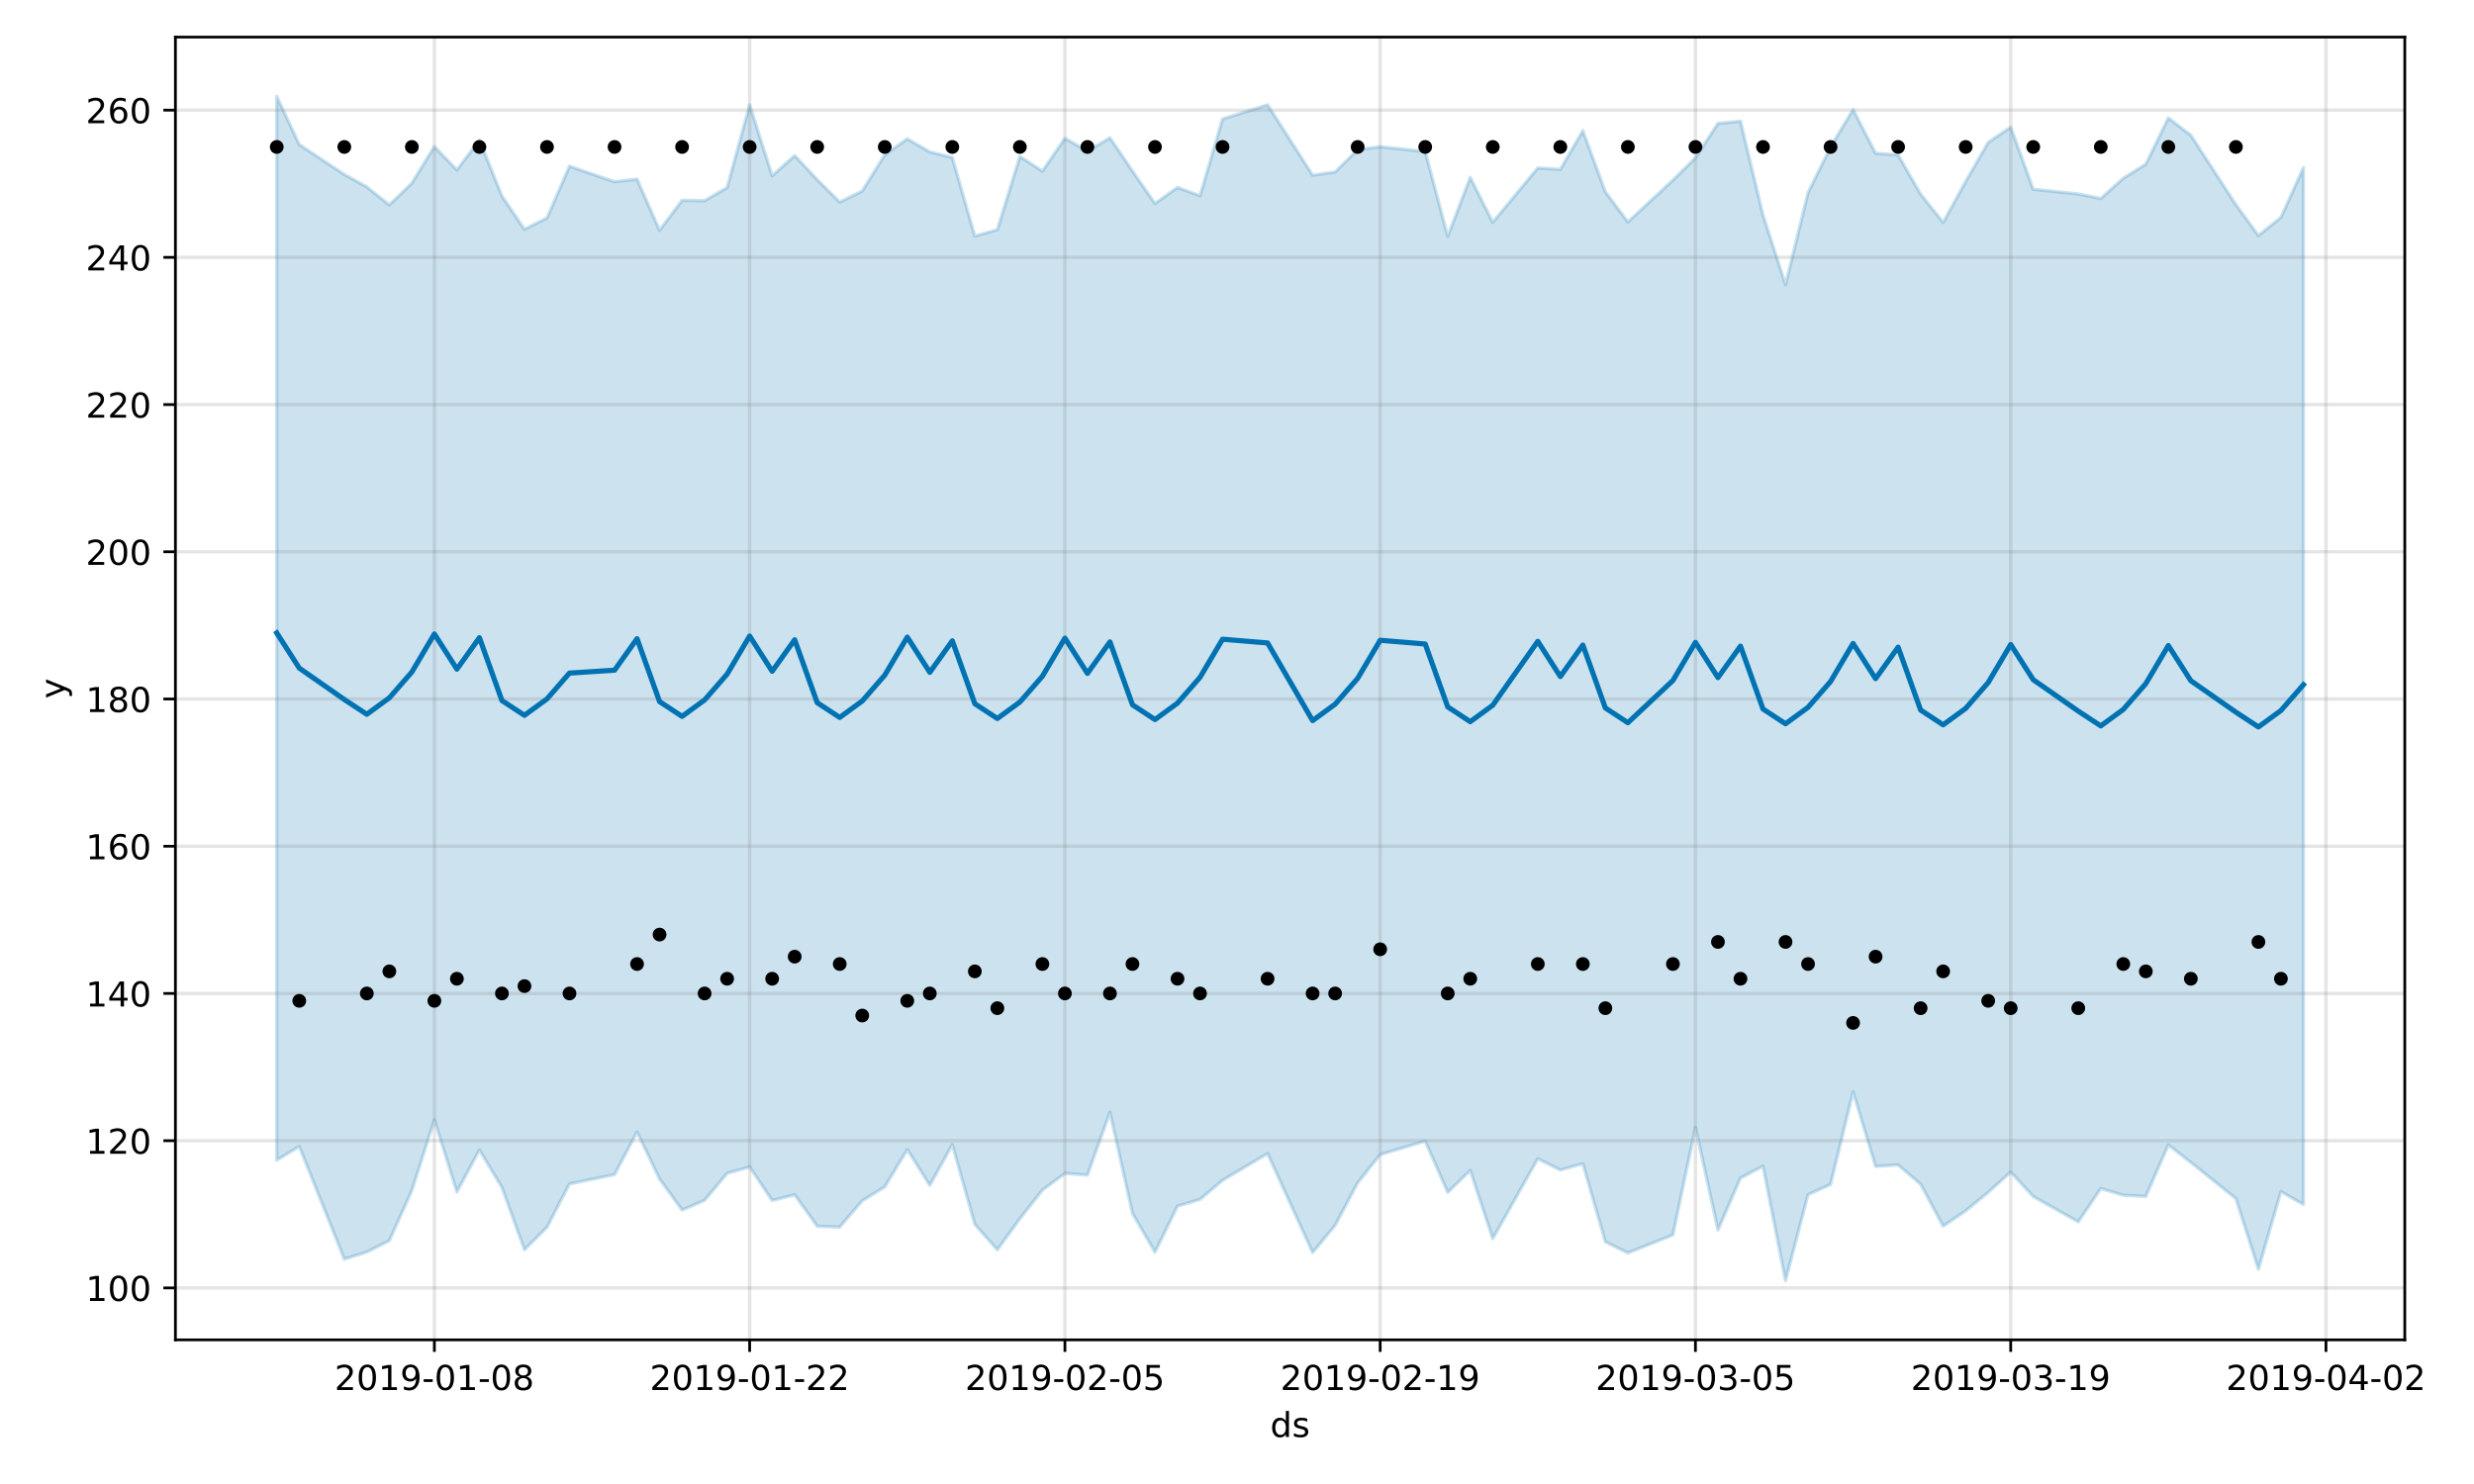 <?xml version="1.0" encoding="utf-8" standalone="no"?>
<!DOCTYPE svg PUBLIC "-//W3C//DTD SVG 1.1//EN"
  "http://www.w3.org/Graphics/SVG/1.1/DTD/svg11.dtd">
<!-- Created with matplotlib (https://matplotlib.org/) -->
<svg height="432pt" version="1.1" viewBox="0 0 720 432" width="720pt" xmlns="http://www.w3.org/2000/svg" xmlns:xlink="http://www.w3.org/1999/xlink">
 <defs>
  <style type="text/css">
*{stroke-linecap:butt;stroke-linejoin:round;}
  </style>
 </defs>
 <g id="figure_1">
  <g id="patch_1">
   <path d="M 0 432 
L 720 432 
L 720 0 
L 0 0 
z
" style="fill:#ffffff;"/>
  </g>
  <g id="axes_1">
   <g id="patch_2">
    <path d="M 51.05 390.04 
L 699.857 390.04 
L 699.857 10.8 
L 51.05 10.8 
z
" style="fill:#ffffff;"/>
   </g>
   <g id="PolyCollection_1">
    <defs>
     <path d="M 80.541 -403.962 
L 80.541 -94.272 
L 87.095 -98.27 
L 100.202 -65.472 
L 106.756 -67.521 
L 113.309 -70.835 
L 119.863 -85.418 
L 126.417 -106.031 
L 132.97 -85.015 
L 139.524 -97.216 
L 146.077 -86.326 
L 152.631 -68.203 
L 159.185 -74.739 
L 165.738 -87.352 
L 178.845 -90.065 
L 185.399 -102.468 
L 191.953 -88.778 
L 198.506 -79.749 
L 205.06 -82.583 
L 211.613 -90.451 
L 218.167 -92.302 
L 224.721 -82.526 
L 231.274 -84.193 
L 237.828 -75.04 
L 244.381 -74.79 
L 250.935 -82.463 
L 257.489 -86.485 
L 264.042 -97.343 
L 270.596 -86.94 
L 277.15 -98.778 
L 283.703 -75.576 
L 290.257 -68.179 
L 296.81 -77.218 
L 303.364 -85.537 
L 309.918 -90.418 
L 316.471 -89.937 
L 323.025 -108.172 
L 329.578 -78.782 
L 336.132 -67.496 
L 342.686 -80.891 
L 349.239 -82.842 
L 355.793 -88.393 
L 368.9 -96.193 
L 382.007 -67.374 
L 388.561 -75.28 
L 395.114 -87.658 
L 401.668 -95.891 
L 414.775 -99.821 
L 421.329 -84.891 
L 427.883 -91.27 
L 434.436 -71.417 
L 447.543 -94.681 
L 454.097 -91.42 
L 460.651 -93.233 
L 467.204 -70.497 
L 473.758 -67.271 
L 486.865 -72.518 
L 493.419 -103.811 
L 499.972 -73.959 
L 506.526 -89.057 
L 513.079 -92.528 
L 519.633 -59.198 
L 526.187 -84.239 
L 532.74 -87.186 
L 539.294 -114.151 
L 545.847 -92.449 
L 552.401 -92.874 
L 558.955 -87.267 
L 565.508 -75.056 
L 572.062 -79.518 
L 578.616 -84.898 
L 585.169 -90.804 
L 591.723 -83.683 
L 604.83 -76.318 
L 611.384 -86.008 
L 617.937 -84.058 
L 624.491 -83.727 
L 631.044 -98.687 
L 637.598 -93.622 
L 650.705 -83.088 
L 657.259 -62.511 
L 663.812 -85.121 
L 670.366 -81.349 
L 670.366 -383.195 
L 670.366 -383.195 
L 663.812 -368.709 
L 657.259 -363.442 
L 650.705 -372.438 
L 637.598 -392.617 
L 631.044 -397.664 
L 624.491 -384.208 
L 617.937 -380.103 
L 611.384 -374.215 
L 604.83 -375.548 
L 591.723 -376.913 
L 585.169 -394.994 
L 578.616 -390.537 
L 572.062 -379.154 
L 565.508 -367.245 
L 558.955 -375.49 
L 552.401 -386.893 
L 545.847 -387.37 
L 539.294 -400.128 
L 532.74 -389.179 
L 526.187 -375.892 
L 519.633 -349.14 
L 513.079 -369.408 
L 506.526 -396.715 
L 499.972 -396.088 
L 493.419 -386.048 
L 486.865 -379.558 
L 473.758 -367.381 
L 467.204 -376.147 
L 460.651 -393.959 
L 454.097 -382.693 
L 447.543 -383.106 
L 434.436 -367.284 
L 427.883 -380.352 
L 421.329 -363.22 
L 414.775 -387.899 
L 401.668 -389.267 
L 395.114 -388.421 
L 388.561 -381.919 
L 382.007 -381.008 
L 368.9 -401.488 
L 355.793 -397.36 
L 349.239 -375.011 
L 342.686 -377.45 
L 336.132 -372.753 
L 329.578 -382.208 
L 323.025 -391.874 
L 316.471 -387.995 
L 309.918 -391.736 
L 303.364 -382.17 
L 296.81 -386.445 
L 290.257 -365.14 
L 283.703 -363.264 
L 277.15 -386.144 
L 270.596 -387.778 
L 264.042 -391.579 
L 257.489 -386.927 
L 250.935 -376.387 
L 244.381 -373.182 
L 237.828 -379.716 
L 231.274 -386.7 
L 224.721 -380.821 
L 218.167 -401.467 
L 211.613 -377.397 
L 205.06 -373.589 
L 198.506 -373.685 
L 191.953 -364.947 
L 185.399 -379.853 
L 178.845 -379.095 
L 165.738 -383.62 
L 159.185 -368.54 
L 152.631 -365.259 
L 146.077 -374.939 
L 139.524 -391.245 
L 132.97 -382.52 
L 126.417 -389.32 
L 119.863 -378.699 
L 113.309 -372.342 
L 106.756 -377.604 
L 100.202 -381.22 
L 87.095 -389.923 
L 80.541 -403.962 
z
" id="m5d71026f55" style="stroke:#0072b2;stroke-opacity:0.2;"/>
    </defs>
    <g clip-path="url(#pc2fca4fcc0)">
     <use style="fill:#0072b2;fill-opacity:0.2;stroke:#0072b2;stroke-opacity:0.2;" x="0" xlink:href="#m5d71026f55" y="432"/>
    </g>
   </g>
   <g id="matplotlib.axis_1">
    <g id="xtick_1">
     <g id="line2d_1">
      <path clip-path="url(#pc2fca4fcc0)" d="M 126.417 390.04 
L 126.417 10.8 
" style="fill:none;stroke:#808080;stroke-linecap:square;stroke-opacity:0.2;"/>
     </g>
     <g id="line2d_2">
      <defs>
       <path d="M 0 0 
L 0 3.5 
" id="ma473e905bd" style="stroke:#000000;stroke-width:0.8;"/>
      </defs>
      <g>
       <use style="stroke:#000000;stroke-width:0.8;" x="126.417" xlink:href="#ma473e905bd" y="390.04"/>
      </g>
     </g>
     <g id="text_1">
      <!-- 2019-01-08 -->
      <defs>
       <path d="M 19.188 8.297 
L 53.609 8.297 
L 53.609 0 
L 7.328 0 
L 7.328 8.297 
Q 12.938 14.109 22.625 23.891 
Q 32.328 33.688 34.812 36.531 
Q 39.547 41.844 41.422 45.531 
Q 43.312 49.219 43.312 52.781 
Q 43.312 58.594 39.234 62.25 
Q 35.156 65.922 28.609 65.922 
Q 23.969 65.922 18.812 64.312 
Q 13.672 62.703 7.812 59.422 
L 7.812 69.391 
Q 13.766 71.781 18.938 73 
Q 24.125 74.219 28.422 74.219 
Q 39.75 74.219 46.484 68.547 
Q 53.219 62.891 53.219 53.422 
Q 53.219 48.922 51.531 44.891 
Q 49.859 40.875 45.406 35.406 
Q 44.188 33.984 37.641 27.219 
Q 31.109 20.453 19.188 8.297 
z
" id="DejaVuSans-50"/>
       <path d="M 31.781 66.406 
Q 24.172 66.406 20.328 58.906 
Q 16.5 51.422 16.5 36.375 
Q 16.5 21.391 20.328 13.891 
Q 24.172 6.391 31.781 6.391 
Q 39.453 6.391 43.281 13.891 
Q 47.125 21.391 47.125 36.375 
Q 47.125 51.422 43.281 58.906 
Q 39.453 66.406 31.781 66.406 
z
M 31.781 74.219 
Q 44.047 74.219 50.516 64.516 
Q 56.984 54.828 56.984 36.375 
Q 56.984 17.969 50.516 8.266 
Q 44.047 -1.422 31.781 -1.422 
Q 19.531 -1.422 13.062 8.266 
Q 6.594 17.969 6.594 36.375 
Q 6.594 54.828 13.062 64.516 
Q 19.531 74.219 31.781 74.219 
z
" id="DejaVuSans-48"/>
       <path d="M 12.406 8.297 
L 28.516 8.297 
L 28.516 63.922 
L 10.984 60.406 
L 10.984 69.391 
L 28.422 72.906 
L 38.281 72.906 
L 38.281 8.297 
L 54.391 8.297 
L 54.391 0 
L 12.406 0 
z
" id="DejaVuSans-49"/>
       <path d="M 10.984 1.516 
L 10.984 10.5 
Q 14.703 8.734 18.5 7.812 
Q 22.312 6.891 25.984 6.891 
Q 35.75 6.891 40.891 13.453 
Q 46.047 20.016 46.781 33.406 
Q 43.953 29.203 39.594 26.953 
Q 35.25 24.703 29.984 24.703 
Q 19.047 24.703 12.672 31.312 
Q 6.297 37.938 6.297 49.422 
Q 6.297 60.641 12.938 67.422 
Q 19.578 74.219 30.609 74.219 
Q 43.266 74.219 49.922 64.516 
Q 56.594 54.828 56.594 36.375 
Q 56.594 19.141 48.406 8.859 
Q 40.234 -1.422 26.422 -1.422 
Q 22.703 -1.422 18.891 -0.688 
Q 15.094 0.047 10.984 1.516 
z
M 30.609 32.422 
Q 37.25 32.422 41.125 36.953 
Q 45.016 41.5 45.016 49.422 
Q 45.016 57.281 41.125 61.844 
Q 37.25 66.406 30.609 66.406 
Q 23.969 66.406 20.094 61.844 
Q 16.219 57.281 16.219 49.422 
Q 16.219 41.5 20.094 36.953 
Q 23.969 32.422 30.609 32.422 
z
" id="DejaVuSans-57"/>
       <path d="M 4.891 31.391 
L 31.203 31.391 
L 31.203 23.391 
L 4.891 23.391 
z
" id="DejaVuSans-45"/>
       <path d="M 31.781 34.625 
Q 24.75 34.625 20.719 30.859 
Q 16.703 27.094 16.703 20.516 
Q 16.703 13.922 20.719 10.156 
Q 24.75 6.391 31.781 6.391 
Q 38.812 6.391 42.859 10.172 
Q 46.922 13.969 46.922 20.516 
Q 46.922 27.094 42.891 30.859 
Q 38.875 34.625 31.781 34.625 
z
M 21.922 38.812 
Q 15.578 40.375 12.031 44.719 
Q 8.5 49.078 8.5 55.328 
Q 8.5 64.062 14.719 69.141 
Q 20.953 74.219 31.781 74.219 
Q 42.672 74.219 48.875 69.141 
Q 55.078 64.062 55.078 55.328 
Q 55.078 49.078 51.531 44.719 
Q 48 40.375 41.703 38.812 
Q 48.828 37.156 52.797 32.312 
Q 56.781 27.484 56.781 20.516 
Q 56.781 9.906 50.312 4.234 
Q 43.844 -1.422 31.781 -1.422 
Q 19.734 -1.422 13.25 4.234 
Q 6.781 9.906 6.781 20.516 
Q 6.781 27.484 10.781 32.312 
Q 14.797 37.156 21.922 38.812 
z
M 18.312 54.391 
Q 18.312 48.734 21.844 45.562 
Q 25.391 42.391 31.781 42.391 
Q 38.141 42.391 41.719 45.562 
Q 45.312 48.734 45.312 54.391 
Q 45.312 60.062 41.719 63.234 
Q 38.141 66.406 31.781 66.406 
Q 25.391 66.406 21.844 63.234 
Q 18.312 60.062 18.312 54.391 
z
" id="DejaVuSans-56"/>
      </defs>
      <g transform="translate(97.359 404.638)scale(0.1 -0.1)">
       <use xlink:href="#DejaVuSans-50"/>
       <use x="63.623" xlink:href="#DejaVuSans-48"/>
       <use x="127.246" xlink:href="#DejaVuSans-49"/>
       <use x="190.869" xlink:href="#DejaVuSans-57"/>
       <use x="254.492" xlink:href="#DejaVuSans-45"/>
       <use x="290.576" xlink:href="#DejaVuSans-48"/>
       <use x="354.199" xlink:href="#DejaVuSans-49"/>
       <use x="417.822" xlink:href="#DejaVuSans-45"/>
       <use x="453.906" xlink:href="#DejaVuSans-48"/>
       <use x="517.529" xlink:href="#DejaVuSans-56"/>
      </g>
     </g>
    </g>
    <g id="xtick_2">
     <g id="line2d_3">
      <path clip-path="url(#pc2fca4fcc0)" d="M 218.167 390.04 
L 218.167 10.8 
" style="fill:none;stroke:#808080;stroke-linecap:square;stroke-opacity:0.2;"/>
     </g>
     <g id="line2d_4">
      <g>
       <use style="stroke:#000000;stroke-width:0.8;" x="218.167" xlink:href="#ma473e905bd" y="390.04"/>
      </g>
     </g>
     <g id="text_2">
      <!-- 2019-01-22 -->
      <g transform="translate(189.109 404.638)scale(0.1 -0.1)">
       <use xlink:href="#DejaVuSans-50"/>
       <use x="63.623" xlink:href="#DejaVuSans-48"/>
       <use x="127.246" xlink:href="#DejaVuSans-49"/>
       <use x="190.869" xlink:href="#DejaVuSans-57"/>
       <use x="254.492" xlink:href="#DejaVuSans-45"/>
       <use x="290.576" xlink:href="#DejaVuSans-48"/>
       <use x="354.199" xlink:href="#DejaVuSans-49"/>
       <use x="417.822" xlink:href="#DejaVuSans-45"/>
       <use x="453.906" xlink:href="#DejaVuSans-50"/>
       <use x="517.529" xlink:href="#DejaVuSans-50"/>
      </g>
     </g>
    </g>
    <g id="xtick_3">
     <g id="line2d_5">
      <path clip-path="url(#pc2fca4fcc0)" d="M 309.918 390.04 
L 309.918 10.8 
" style="fill:none;stroke:#808080;stroke-linecap:square;stroke-opacity:0.2;"/>
     </g>
     <g id="line2d_6">
      <g>
       <use style="stroke:#000000;stroke-width:0.8;" x="309.918" xlink:href="#ma473e905bd" y="390.04"/>
      </g>
     </g>
     <g id="text_3">
      <!-- 2019-02-05 -->
      <defs>
       <path d="M 10.797 72.906 
L 49.516 72.906 
L 49.516 64.594 
L 19.828 64.594 
L 19.828 46.734 
Q 21.969 47.469 24.109 47.828 
Q 26.266 48.188 28.422 48.188 
Q 40.625 48.188 47.75 41.5 
Q 54.891 34.812 54.891 23.391 
Q 54.891 11.625 47.562 5.094 
Q 40.234 -1.422 26.906 -1.422 
Q 22.312 -1.422 17.547 -0.641 
Q 12.797 0.141 7.719 1.703 
L 7.719 11.625 
Q 12.109 9.234 16.797 8.062 
Q 21.484 6.891 26.703 6.891 
Q 35.156 6.891 40.078 11.328 
Q 45.016 15.766 45.016 23.391 
Q 45.016 31 40.078 35.438 
Q 35.156 39.891 26.703 39.891 
Q 22.75 39.891 18.812 39.016 
Q 14.891 38.141 10.797 36.281 
z
" id="DejaVuSans-53"/>
      </defs>
      <g transform="translate(280.86 404.638)scale(0.1 -0.1)">
       <use xlink:href="#DejaVuSans-50"/>
       <use x="63.623" xlink:href="#DejaVuSans-48"/>
       <use x="127.246" xlink:href="#DejaVuSans-49"/>
       <use x="190.869" xlink:href="#DejaVuSans-57"/>
       <use x="254.492" xlink:href="#DejaVuSans-45"/>
       <use x="290.576" xlink:href="#DejaVuSans-48"/>
       <use x="354.199" xlink:href="#DejaVuSans-50"/>
       <use x="417.822" xlink:href="#DejaVuSans-45"/>
       <use x="453.906" xlink:href="#DejaVuSans-48"/>
       <use x="517.529" xlink:href="#DejaVuSans-53"/>
      </g>
     </g>
    </g>
    <g id="xtick_4">
     <g id="line2d_7">
      <path clip-path="url(#pc2fca4fcc0)" d="M 401.668 390.04 
L 401.668 10.8 
" style="fill:none;stroke:#808080;stroke-linecap:square;stroke-opacity:0.2;"/>
     </g>
     <g id="line2d_8">
      <g>
       <use style="stroke:#000000;stroke-width:0.8;" x="401.668" xlink:href="#ma473e905bd" y="390.04"/>
      </g>
     </g>
     <g id="text_4">
      <!-- 2019-02-19 -->
      <g transform="translate(372.61 404.638)scale(0.1 -0.1)">
       <use xlink:href="#DejaVuSans-50"/>
       <use x="63.623" xlink:href="#DejaVuSans-48"/>
       <use x="127.246" xlink:href="#DejaVuSans-49"/>
       <use x="190.869" xlink:href="#DejaVuSans-57"/>
       <use x="254.492" xlink:href="#DejaVuSans-45"/>
       <use x="290.576" xlink:href="#DejaVuSans-48"/>
       <use x="354.199" xlink:href="#DejaVuSans-50"/>
       <use x="417.822" xlink:href="#DejaVuSans-45"/>
       <use x="453.906" xlink:href="#DejaVuSans-49"/>
       <use x="517.529" xlink:href="#DejaVuSans-57"/>
      </g>
     </g>
    </g>
    <g id="xtick_5">
     <g id="line2d_9">
      <path clip-path="url(#pc2fca4fcc0)" d="M 493.419 390.04 
L 493.419 10.8 
" style="fill:none;stroke:#808080;stroke-linecap:square;stroke-opacity:0.2;"/>
     </g>
     <g id="line2d_10">
      <g>
       <use style="stroke:#000000;stroke-width:0.8;" x="493.419" xlink:href="#ma473e905bd" y="390.04"/>
      </g>
     </g>
     <g id="text_5">
      <!-- 2019-03-05 -->
      <defs>
       <path d="M 40.578 39.312 
Q 47.656 37.797 51.625 33 
Q 55.609 28.219 55.609 21.188 
Q 55.609 10.406 48.188 4.484 
Q 40.766 -1.422 27.094 -1.422 
Q 22.516 -1.422 17.656 -0.516 
Q 12.797 0.391 7.625 2.203 
L 7.625 11.719 
Q 11.719 9.328 16.594 8.109 
Q 21.484 6.891 26.812 6.891 
Q 36.078 6.891 40.938 10.547 
Q 45.797 14.203 45.797 21.188 
Q 45.797 27.641 41.281 31.266 
Q 36.766 34.906 28.719 34.906 
L 20.219 34.906 
L 20.219 43.016 
L 29.109 43.016 
Q 36.375 43.016 40.234 45.922 
Q 44.094 48.828 44.094 54.297 
Q 44.094 59.906 40.109 62.906 
Q 36.141 65.922 28.719 65.922 
Q 24.656 65.922 20.016 65.031 
Q 15.375 64.156 9.812 62.312 
L 9.812 71.094 
Q 15.438 72.656 20.344 73.438 
Q 25.25 74.219 29.594 74.219 
Q 40.828 74.219 47.359 69.109 
Q 53.906 64.016 53.906 55.328 
Q 53.906 49.266 50.438 45.094 
Q 46.969 40.922 40.578 39.312 
z
" id="DejaVuSans-51"/>
      </defs>
      <g transform="translate(464.361 404.638)scale(0.1 -0.1)">
       <use xlink:href="#DejaVuSans-50"/>
       <use x="63.623" xlink:href="#DejaVuSans-48"/>
       <use x="127.246" xlink:href="#DejaVuSans-49"/>
       <use x="190.869" xlink:href="#DejaVuSans-57"/>
       <use x="254.492" xlink:href="#DejaVuSans-45"/>
       <use x="290.576" xlink:href="#DejaVuSans-48"/>
       <use x="354.199" xlink:href="#DejaVuSans-51"/>
       <use x="417.822" xlink:href="#DejaVuSans-45"/>
       <use x="453.906" xlink:href="#DejaVuSans-48"/>
       <use x="517.529" xlink:href="#DejaVuSans-53"/>
      </g>
     </g>
    </g>
    <g id="xtick_6">
     <g id="line2d_11">
      <path clip-path="url(#pc2fca4fcc0)" d="M 585.169 390.04 
L 585.169 10.8 
" style="fill:none;stroke:#808080;stroke-linecap:square;stroke-opacity:0.2;"/>
     </g>
     <g id="line2d_12">
      <g>
       <use style="stroke:#000000;stroke-width:0.8;" x="585.169" xlink:href="#ma473e905bd" y="390.04"/>
      </g>
     </g>
     <g id="text_6">
      <!-- 2019-03-19 -->
      <g transform="translate(556.111 404.638)scale(0.1 -0.1)">
       <use xlink:href="#DejaVuSans-50"/>
       <use x="63.623" xlink:href="#DejaVuSans-48"/>
       <use x="127.246" xlink:href="#DejaVuSans-49"/>
       <use x="190.869" xlink:href="#DejaVuSans-57"/>
       <use x="254.492" xlink:href="#DejaVuSans-45"/>
       <use x="290.576" xlink:href="#DejaVuSans-48"/>
       <use x="354.199" xlink:href="#DejaVuSans-51"/>
       <use x="417.822" xlink:href="#DejaVuSans-45"/>
       <use x="453.906" xlink:href="#DejaVuSans-49"/>
       <use x="517.529" xlink:href="#DejaVuSans-57"/>
      </g>
     </g>
    </g>
    <g id="xtick_7">
     <g id="line2d_13">
      <path clip-path="url(#pc2fca4fcc0)" d="M 676.92 390.04 
L 676.92 10.8 
" style="fill:none;stroke:#808080;stroke-linecap:square;stroke-opacity:0.2;"/>
     </g>
     <g id="line2d_14">
      <g>
       <use style="stroke:#000000;stroke-width:0.8;" x="676.92" xlink:href="#ma473e905bd" y="390.04"/>
      </g>
     </g>
     <g id="text_7">
      <!-- 2019-04-02 -->
      <defs>
       <path d="M 37.797 64.312 
L 12.891 25.391 
L 37.797 25.391 
z
M 35.203 72.906 
L 47.609 72.906 
L 47.609 25.391 
L 58.016 25.391 
L 58.016 17.188 
L 47.609 17.188 
L 47.609 0 
L 37.797 0 
L 37.797 17.188 
L 4.891 17.188 
L 4.891 26.703 
z
" id="DejaVuSans-52"/>
      </defs>
      <g transform="translate(647.862 404.638)scale(0.1 -0.1)">
       <use xlink:href="#DejaVuSans-50"/>
       <use x="63.623" xlink:href="#DejaVuSans-48"/>
       <use x="127.246" xlink:href="#DejaVuSans-49"/>
       <use x="190.869" xlink:href="#DejaVuSans-57"/>
       <use x="254.492" xlink:href="#DejaVuSans-45"/>
       <use x="290.576" xlink:href="#DejaVuSans-48"/>
       <use x="354.199" xlink:href="#DejaVuSans-52"/>
       <use x="417.822" xlink:href="#DejaVuSans-45"/>
       <use x="453.906" xlink:href="#DejaVuSans-48"/>
       <use x="517.529" xlink:href="#DejaVuSans-50"/>
      </g>
     </g>
    </g>
    <g id="text_8">
     <!-- ds -->
     <defs>
      <path d="M 45.406 46.391 
L 45.406 75.984 
L 54.391 75.984 
L 54.391 0 
L 45.406 0 
L 45.406 8.203 
Q 42.578 3.328 38.25 0.953 
Q 33.938 -1.422 27.875 -1.422 
Q 17.969 -1.422 11.734 6.484 
Q 5.516 14.406 5.516 27.297 
Q 5.516 40.188 11.734 48.094 
Q 17.969 56 27.875 56 
Q 33.938 56 38.25 53.625 
Q 42.578 51.266 45.406 46.391 
z
M 14.797 27.297 
Q 14.797 17.391 18.875 11.75 
Q 22.953 6.109 30.078 6.109 
Q 37.203 6.109 41.297 11.75 
Q 45.406 17.391 45.406 27.297 
Q 45.406 37.203 41.297 42.844 
Q 37.203 48.484 30.078 48.484 
Q 22.953 48.484 18.875 42.844 
Q 14.797 37.203 14.797 27.297 
z
" id="DejaVuSans-100"/>
      <path d="M 44.281 53.078 
L 44.281 44.578 
Q 40.484 46.531 36.375 47.5 
Q 32.281 48.484 27.875 48.484 
Q 21.188 48.484 17.844 46.438 
Q 14.5 44.391 14.5 40.281 
Q 14.5 37.156 16.891 35.375 
Q 19.281 33.594 26.516 31.984 
L 29.594 31.297 
Q 39.156 29.25 43.188 25.516 
Q 47.219 21.781 47.219 15.094 
Q 47.219 7.469 41.188 3.016 
Q 35.156 -1.422 24.609 -1.422 
Q 20.219 -1.422 15.453 -0.562 
Q 10.688 0.297 5.422 2 
L 5.422 11.281 
Q 10.406 8.688 15.234 7.391 
Q 20.062 6.109 24.812 6.109 
Q 31.156 6.109 34.562 8.281 
Q 37.984 10.453 37.984 14.406 
Q 37.984 18.062 35.516 20.016 
Q 33.062 21.969 24.703 23.781 
L 21.578 24.516 
Q 13.234 26.266 9.516 29.906 
Q 5.812 33.547 5.812 39.891 
Q 5.812 47.609 11.281 51.797 
Q 16.75 56 26.812 56 
Q 31.781 56 36.172 55.266 
Q 40.578 54.547 44.281 53.078 
z
" id="DejaVuSans-115"/>
     </defs>
     <g transform="translate(369.675 418.317)scale(0.1 -0.1)">
      <use xlink:href="#DejaVuSans-100"/>
      <use x="63.477" xlink:href="#DejaVuSans-115"/>
     </g>
    </g>
   </g>
   <g id="matplotlib.axis_2">
    <g id="ytick_1">
     <g id="line2d_15">
      <path clip-path="url(#pc2fca4fcc0)" d="M 51.05 374.915 
L 699.857 374.915 
" style="fill:none;stroke:#808080;stroke-linecap:square;stroke-opacity:0.2;"/>
     </g>
     <g id="line2d_16">
      <defs>
       <path d="M 0 0 
L -3.5 0 
" id="m8db1e1e6ba" style="stroke:#000000;stroke-width:0.8;"/>
      </defs>
      <g>
       <use style="stroke:#000000;stroke-width:0.8;" x="51.05" xlink:href="#m8db1e1e6ba" y="374.915"/>
      </g>
     </g>
     <g id="text_9">
      <!-- 100 -->
      <g transform="translate(24.962 378.714)scale(0.1 -0.1)">
       <use xlink:href="#DejaVuSans-49"/>
       <use x="63.623" xlink:href="#DejaVuSans-48"/>
       <use x="127.246" xlink:href="#DejaVuSans-48"/>
      </g>
     </g>
    </g>
    <g id="ytick_2">
     <g id="line2d_17">
      <path clip-path="url(#pc2fca4fcc0)" d="M 51.05 332.058 
L 699.857 332.058 
" style="fill:none;stroke:#808080;stroke-linecap:square;stroke-opacity:0.2;"/>
     </g>
     <g id="line2d_18">
      <g>
       <use style="stroke:#000000;stroke-width:0.8;" x="51.05" xlink:href="#m8db1e1e6ba" y="332.058"/>
      </g>
     </g>
     <g id="text_10">
      <!-- 120 -->
      <g transform="translate(24.962 335.857)scale(0.1 -0.1)">
       <use xlink:href="#DejaVuSans-49"/>
       <use x="63.623" xlink:href="#DejaVuSans-50"/>
       <use x="127.246" xlink:href="#DejaVuSans-48"/>
      </g>
     </g>
    </g>
    <g id="ytick_3">
     <g id="line2d_19">
      <path clip-path="url(#pc2fca4fcc0)" d="M 51.05 289.201 
L 699.857 289.201 
" style="fill:none;stroke:#808080;stroke-linecap:square;stroke-opacity:0.2;"/>
     </g>
     <g id="line2d_20">
      <g>
       <use style="stroke:#000000;stroke-width:0.8;" x="51.05" xlink:href="#m8db1e1e6ba" y="289.201"/>
      </g>
     </g>
     <g id="text_11">
      <!-- 140 -->
      <g transform="translate(24.962 293.001)scale(0.1 -0.1)">
       <use xlink:href="#DejaVuSans-49"/>
       <use x="63.623" xlink:href="#DejaVuSans-52"/>
       <use x="127.246" xlink:href="#DejaVuSans-48"/>
      </g>
     </g>
    </g>
    <g id="ytick_4">
     <g id="line2d_21">
      <path clip-path="url(#pc2fca4fcc0)" d="M 51.05 246.345 
L 699.857 246.345 
" style="fill:none;stroke:#808080;stroke-linecap:square;stroke-opacity:0.2;"/>
     </g>
     <g id="line2d_22">
      <g>
       <use style="stroke:#000000;stroke-width:0.8;" x="51.05" xlink:href="#m8db1e1e6ba" y="246.345"/>
      </g>
     </g>
     <g id="text_12">
      <!-- 160 -->
      <defs>
       <path d="M 33.016 40.375 
Q 26.375 40.375 22.484 35.828 
Q 18.609 31.297 18.609 23.391 
Q 18.609 15.531 22.484 10.953 
Q 26.375 6.391 33.016 6.391 
Q 39.656 6.391 43.531 10.953 
Q 47.406 15.531 47.406 23.391 
Q 47.406 31.297 43.531 35.828 
Q 39.656 40.375 33.016 40.375 
z
M 52.594 71.297 
L 52.594 62.312 
Q 48.875 64.062 45.094 64.984 
Q 41.312 65.922 37.594 65.922 
Q 27.828 65.922 22.672 59.328 
Q 17.531 52.734 16.797 39.406 
Q 19.672 43.656 24.016 45.922 
Q 28.375 48.188 33.594 48.188 
Q 44.578 48.188 50.953 41.516 
Q 57.328 34.859 57.328 23.391 
Q 57.328 12.156 50.688 5.359 
Q 44.047 -1.422 33.016 -1.422 
Q 20.359 -1.422 13.672 8.266 
Q 6.984 17.969 6.984 36.375 
Q 6.984 53.656 15.188 63.938 
Q 23.391 74.219 37.203 74.219 
Q 40.922 74.219 44.703 73.484 
Q 48.484 72.75 52.594 71.297 
z
" id="DejaVuSans-54"/>
      </defs>
      <g transform="translate(24.962 250.144)scale(0.1 -0.1)">
       <use xlink:href="#DejaVuSans-49"/>
       <use x="63.623" xlink:href="#DejaVuSans-54"/>
       <use x="127.246" xlink:href="#DejaVuSans-48"/>
      </g>
     </g>
    </g>
    <g id="ytick_5">
     <g id="line2d_23">
      <path clip-path="url(#pc2fca4fcc0)" d="M 51.05 203.488 
L 699.857 203.488 
" style="fill:none;stroke:#808080;stroke-linecap:square;stroke-opacity:0.2;"/>
     </g>
     <g id="line2d_24">
      <g>
       <use style="stroke:#000000;stroke-width:0.8;" x="51.05" xlink:href="#m8db1e1e6ba" y="203.488"/>
      </g>
     </g>
     <g id="text_13">
      <!-- 180 -->
      <g transform="translate(24.962 207.288)scale(0.1 -0.1)">
       <use xlink:href="#DejaVuSans-49"/>
       <use x="63.623" xlink:href="#DejaVuSans-56"/>
       <use x="127.246" xlink:href="#DejaVuSans-48"/>
      </g>
     </g>
    </g>
    <g id="ytick_6">
     <g id="line2d_25">
      <path clip-path="url(#pc2fca4fcc0)" d="M 51.05 160.632 
L 699.857 160.632 
" style="fill:none;stroke:#808080;stroke-linecap:square;stroke-opacity:0.2;"/>
     </g>
     <g id="line2d_26">
      <g>
       <use style="stroke:#000000;stroke-width:0.8;" x="51.05" xlink:href="#m8db1e1e6ba" y="160.632"/>
      </g>
     </g>
     <g id="text_14">
      <!-- 200 -->
      <g transform="translate(24.962 164.431)scale(0.1 -0.1)">
       <use xlink:href="#DejaVuSans-50"/>
       <use x="63.623" xlink:href="#DejaVuSans-48"/>
       <use x="127.246" xlink:href="#DejaVuSans-48"/>
      </g>
     </g>
    </g>
    <g id="ytick_7">
     <g id="line2d_27">
      <path clip-path="url(#pc2fca4fcc0)" d="M 51.05 117.775 
L 699.857 117.775 
" style="fill:none;stroke:#808080;stroke-linecap:square;stroke-opacity:0.2;"/>
     </g>
     <g id="line2d_28">
      <g>
       <use style="stroke:#000000;stroke-width:0.8;" x="51.05" xlink:href="#m8db1e1e6ba" y="117.775"/>
      </g>
     </g>
     <g id="text_15">
      <!-- 220 -->
      <g transform="translate(24.962 121.574)scale(0.1 -0.1)">
       <use xlink:href="#DejaVuSans-50"/>
       <use x="63.623" xlink:href="#DejaVuSans-50"/>
       <use x="127.246" xlink:href="#DejaVuSans-48"/>
      </g>
     </g>
    </g>
    <g id="ytick_8">
     <g id="line2d_29">
      <path clip-path="url(#pc2fca4fcc0)" d="M 51.05 74.919 
L 699.857 74.919 
" style="fill:none;stroke:#808080;stroke-linecap:square;stroke-opacity:0.2;"/>
     </g>
     <g id="line2d_30">
      <g>
       <use style="stroke:#000000;stroke-width:0.8;" x="51.05" xlink:href="#m8db1e1e6ba" y="74.919"/>
      </g>
     </g>
     <g id="text_16">
      <!-- 240 -->
      <g transform="translate(24.962 78.718)scale(0.1 -0.1)">
       <use xlink:href="#DejaVuSans-50"/>
       <use x="63.623" xlink:href="#DejaVuSans-52"/>
       <use x="127.246" xlink:href="#DejaVuSans-48"/>
      </g>
     </g>
    </g>
    <g id="ytick_9">
     <g id="line2d_31">
      <path clip-path="url(#pc2fca4fcc0)" d="M 51.05 32.062 
L 699.857 32.062 
" style="fill:none;stroke:#808080;stroke-linecap:square;stroke-opacity:0.2;"/>
     </g>
     <g id="line2d_32">
      <g>
       <use style="stroke:#000000;stroke-width:0.8;" x="51.05" xlink:href="#m8db1e1e6ba" y="32.062"/>
      </g>
     </g>
     <g id="text_17">
      <!-- 260 -->
      <g transform="translate(24.962 35.861)scale(0.1 -0.1)">
       <use xlink:href="#DejaVuSans-50"/>
       <use x="63.623" xlink:href="#DejaVuSans-54"/>
       <use x="127.246" xlink:href="#DejaVuSans-48"/>
      </g>
     </g>
    </g>
    <g id="text_18">
     <!-- y -->
     <defs>
      <path d="M 32.172 -5.078 
Q 28.375 -14.844 24.75 -17.812 
Q 21.141 -20.797 15.094 -20.797 
L 7.906 -20.797 
L 7.906 -13.281 
L 13.188 -13.281 
Q 16.891 -13.281 18.938 -11.516 
Q 21 -9.766 23.484 -3.219 
L 25.094 0.875 
L 2.984 54.688 
L 12.5 54.688 
L 29.594 11.922 
L 46.688 54.688 
L 56.203 54.688 
z
" id="DejaVuSans-121"/>
     </defs>
     <g transform="translate(18.883 203.379)rotate(-90)scale(0.1 -0.1)">
      <use xlink:href="#DejaVuSans-121"/>
     </g>
    </g>
   </g>
   <g id="line2d_33">
    <defs>
     <path d="M 0 1.5 
C 0.398 1.5 0.779 1.342 1.061 1.061 
C 1.342 0.779 1.5 0.398 1.5 0 
C 1.5 -0.398 1.342 -0.779 1.061 -1.061 
C 0.779 -1.342 0.398 -1.5 0 -1.5 
C -0.398 -1.5 -0.779 -1.342 -1.061 -1.061 
C -1.342 -0.779 -1.5 -0.398 -1.5 0 
C -1.5 0.398 -1.342 0.779 -1.061 1.061 
C -0.779 1.342 -0.398 1.5 0 1.5 
z
" id="mdf19916ee2" style="stroke:#000000;"/>
    </defs>
    <g clip-path="url(#pc2fca4fcc0)">
     <use style="stroke:#000000;" x="80.541" xlink:href="#mdf19916ee2" y="42.776"/>
     <use style="stroke:#000000;" x="87.095" xlink:href="#mdf19916ee2" y="291.344"/>
     <use style="stroke:#000000;" x="100.202" xlink:href="#mdf19916ee2" y="42.776"/>
     <use style="stroke:#000000;" x="106.756" xlink:href="#mdf19916ee2" y="289.201"/>
     <use style="stroke:#000000;" x="113.309" xlink:href="#mdf19916ee2" y="282.773"/>
     <use style="stroke:#000000;" x="119.863" xlink:href="#mdf19916ee2" y="42.776"/>
     <use style="stroke:#000000;" x="126.417" xlink:href="#mdf19916ee2" y="291.344"/>
     <use style="stroke:#000000;" x="132.97" xlink:href="#mdf19916ee2" y="284.916"/>
     <use style="stroke:#000000;" x="139.524" xlink:href="#mdf19916ee2" y="42.776"/>
     <use style="stroke:#000000;" x="146.077" xlink:href="#mdf19916ee2" y="289.201"/>
     <use style="stroke:#000000;" x="152.631" xlink:href="#mdf19916ee2" y="287.059"/>
     <use style="stroke:#000000;" x="159.185" xlink:href="#mdf19916ee2" y="42.776"/>
     <use style="stroke:#000000;" x="165.738" xlink:href="#mdf19916ee2" y="289.201"/>
     <use style="stroke:#000000;" x="178.845" xlink:href="#mdf19916ee2" y="42.776"/>
     <use style="stroke:#000000;" x="185.399" xlink:href="#mdf19916ee2" y="280.63"/>
     <use style="stroke:#000000;" x="191.953" xlink:href="#mdf19916ee2" y="272.059"/>
     <use style="stroke:#000000;" x="198.506" xlink:href="#mdf19916ee2" y="42.776"/>
     <use style="stroke:#000000;" x="205.06" xlink:href="#mdf19916ee2" y="289.201"/>
     <use style="stroke:#000000;" x="211.613" xlink:href="#mdf19916ee2" y="284.916"/>
     <use style="stroke:#000000;" x="218.167" xlink:href="#mdf19916ee2" y="42.776"/>
     <use style="stroke:#000000;" x="224.721" xlink:href="#mdf19916ee2" y="284.916"/>
     <use style="stroke:#000000;" x="231.274" xlink:href="#mdf19916ee2" y="278.487"/>
     <use style="stroke:#000000;" x="237.828" xlink:href="#mdf19916ee2" y="42.776"/>
     <use style="stroke:#000000;" x="244.381" xlink:href="#mdf19916ee2" y="280.63"/>
     <use style="stroke:#000000;" x="250.935" xlink:href="#mdf19916ee2" y="295.63"/>
     <use style="stroke:#000000;" x="257.489" xlink:href="#mdf19916ee2" y="42.776"/>
     <use style="stroke:#000000;" x="264.042" xlink:href="#mdf19916ee2" y="291.344"/>
     <use style="stroke:#000000;" x="270.596" xlink:href="#mdf19916ee2" y="289.201"/>
     <use style="stroke:#000000;" x="277.15" xlink:href="#mdf19916ee2" y="42.776"/>
     <use style="stroke:#000000;" x="283.703" xlink:href="#mdf19916ee2" y="282.773"/>
     <use style="stroke:#000000;" x="290.257" xlink:href="#mdf19916ee2" y="293.487"/>
     <use style="stroke:#000000;" x="296.81" xlink:href="#mdf19916ee2" y="42.776"/>
     <use style="stroke:#000000;" x="303.364" xlink:href="#mdf19916ee2" y="280.63"/>
     <use style="stroke:#000000;" x="309.918" xlink:href="#mdf19916ee2" y="289.201"/>
     <use style="stroke:#000000;" x="316.471" xlink:href="#mdf19916ee2" y="42.776"/>
     <use style="stroke:#000000;" x="323.025" xlink:href="#mdf19916ee2" y="289.201"/>
     <use style="stroke:#000000;" x="329.578" xlink:href="#mdf19916ee2" y="280.63"/>
     <use style="stroke:#000000;" x="336.132" xlink:href="#mdf19916ee2" y="42.776"/>
     <use style="stroke:#000000;" x="342.686" xlink:href="#mdf19916ee2" y="284.916"/>
     <use style="stroke:#000000;" x="349.239" xlink:href="#mdf19916ee2" y="289.201"/>
     <use style="stroke:#000000;" x="355.793" xlink:href="#mdf19916ee2" y="42.776"/>
     <use style="stroke:#000000;" x="368.9" xlink:href="#mdf19916ee2" y="284.916"/>
     <use style="stroke:#000000;" x="382.007" xlink:href="#mdf19916ee2" y="289.201"/>
     <use style="stroke:#000000;" x="388.561" xlink:href="#mdf19916ee2" y="289.201"/>
     <use style="stroke:#000000;" x="395.114" xlink:href="#mdf19916ee2" y="42.776"/>
     <use style="stroke:#000000;" x="401.668" xlink:href="#mdf19916ee2" y="276.344"/>
     <use style="stroke:#000000;" x="414.775" xlink:href="#mdf19916ee2" y="42.776"/>
     <use style="stroke:#000000;" x="421.329" xlink:href="#mdf19916ee2" y="289.201"/>
     <use style="stroke:#000000;" x="427.883" xlink:href="#mdf19916ee2" y="284.916"/>
     <use style="stroke:#000000;" x="434.436" xlink:href="#mdf19916ee2" y="42.776"/>
     <use style="stroke:#000000;" x="447.543" xlink:href="#mdf19916ee2" y="280.63"/>
     <use style="stroke:#000000;" x="454.097" xlink:href="#mdf19916ee2" y="42.776"/>
     <use style="stroke:#000000;" x="460.651" xlink:href="#mdf19916ee2" y="280.63"/>
     <use style="stroke:#000000;" x="467.204" xlink:href="#mdf19916ee2" y="293.487"/>
     <use style="stroke:#000000;" x="473.758" xlink:href="#mdf19916ee2" y="42.776"/>
     <use style="stroke:#000000;" x="486.865" xlink:href="#mdf19916ee2" y="280.63"/>
     <use style="stroke:#000000;" x="493.419" xlink:href="#mdf19916ee2" y="42.776"/>
     <use style="stroke:#000000;" x="499.972" xlink:href="#mdf19916ee2" y="274.202"/>
     <use style="stroke:#000000;" x="506.526" xlink:href="#mdf19916ee2" y="284.916"/>
     <use style="stroke:#000000;" x="513.079" xlink:href="#mdf19916ee2" y="42.776"/>
     <use style="stroke:#000000;" x="519.633" xlink:href="#mdf19916ee2" y="274.202"/>
     <use style="stroke:#000000;" x="526.187" xlink:href="#mdf19916ee2" y="280.63"/>
     <use style="stroke:#000000;" x="532.74" xlink:href="#mdf19916ee2" y="42.776"/>
     <use style="stroke:#000000;" x="539.294" xlink:href="#mdf19916ee2" y="297.773"/>
     <use style="stroke:#000000;" x="545.847" xlink:href="#mdf19916ee2" y="278.487"/>
     <use style="stroke:#000000;" x="552.401" xlink:href="#mdf19916ee2" y="42.776"/>
     <use style="stroke:#000000;" x="558.955" xlink:href="#mdf19916ee2" y="293.487"/>
     <use style="stroke:#000000;" x="565.508" xlink:href="#mdf19916ee2" y="282.773"/>
     <use style="stroke:#000000;" x="572.062" xlink:href="#mdf19916ee2" y="42.776"/>
     <use style="stroke:#000000;" x="578.616" xlink:href="#mdf19916ee2" y="291.344"/>
     <use style="stroke:#000000;" x="585.169" xlink:href="#mdf19916ee2" y="293.487"/>
     <use style="stroke:#000000;" x="591.723" xlink:href="#mdf19916ee2" y="42.776"/>
     <use style="stroke:#000000;" x="604.83" xlink:href="#mdf19916ee2" y="293.487"/>
     <use style="stroke:#000000;" x="611.384" xlink:href="#mdf19916ee2" y="42.776"/>
     <use style="stroke:#000000;" x="617.937" xlink:href="#mdf19916ee2" y="280.63"/>
     <use style="stroke:#000000;" x="624.491" xlink:href="#mdf19916ee2" y="282.773"/>
     <use style="stroke:#000000;" x="631.044" xlink:href="#mdf19916ee2" y="42.776"/>
     <use style="stroke:#000000;" x="637.598" xlink:href="#mdf19916ee2" y="284.916"/>
     <use style="stroke:#000000;" x="650.705" xlink:href="#mdf19916ee2" y="42.776"/>
     <use style="stroke:#000000;" x="657.259" xlink:href="#mdf19916ee2" y="274.202"/>
     <use style="stroke:#000000;" x="663.812" xlink:href="#mdf19916ee2" y="284.916"/>
    </g>
   </g>
   <g id="line2d_34">
    <path clip-path="url(#pc2fca4fcc0)" d="M 80.541 184.237 
L 87.095 194.487 
L 100.202 203.631 
L 106.756 207.93 
L 113.309 203.145 
L 119.863 195.628 
L 126.417 184.544 
L 132.97 194.794 
L 139.524 185.627 
L 146.077 203.938 
L 152.631 208.237 
L 159.185 203.452 
L 165.738 195.935 
L 178.845 195.101 
L 185.399 185.934 
L 191.953 204.245 
L 198.506 208.544 
L 205.06 203.76 
L 211.613 196.242 
L 218.167 185.159 
L 224.721 195.408 
L 231.274 186.242 
L 237.828 204.552 
L 244.381 208.852 
L 250.935 204.067 
L 257.489 196.549 
L 264.042 185.466 
L 270.596 195.716 
L 277.15 186.549 
L 283.703 204.86 
L 290.257 209.159 
L 296.81 204.374 
L 303.364 196.857 
L 309.918 185.773 
L 316.471 196.023 
L 323.025 186.856 
L 329.578 205.167 
L 336.132 209.466 
L 342.686 204.681 
L 349.239 197.164 
L 355.793 186.081 
L 368.9 187.164 
L 382.007 209.773 
L 388.561 204.989 
L 395.114 197.471 
L 401.668 186.388 
L 414.775 187.471 
L 421.329 205.781 
L 427.883 210.081 
L 434.436 205.296 
L 447.543 186.695 
L 454.097 196.945 
L 460.651 187.778 
L 467.204 206.089 
L 473.758 210.388 
L 486.865 198.086 
L 493.419 187.002 
L 499.972 197.252 
L 506.526 188.085 
L 513.079 206.396 
L 519.633 210.695 
L 526.187 205.91 
L 532.74 198.393 
L 539.294 187.31 
L 545.847 197.559 
L 552.401 188.393 
L 558.955 206.703 
L 565.508 211.002 
L 572.062 206.218 
L 578.616 198.7 
L 585.169 187.617 
L 591.723 197.867 
L 604.83 207.01 
L 611.384 211.31 
L 617.937 206.525 
L 624.491 199.007 
L 631.044 187.924 
L 637.598 198.174 
L 650.705 207.318 
L 657.259 211.617 
L 663.812 206.832 
L 670.366 199.315 
" style="fill:none;stroke:#0072b2;stroke-linecap:square;stroke-width:1.5;"/>
   </g>
   <g id="patch_3">
    <path d="M 51.05 390.04 
L 51.05 10.8 
" style="fill:none;stroke:#000000;stroke-linecap:square;stroke-linejoin:miter;stroke-width:0.8;"/>
   </g>
   <g id="patch_4">
    <path d="M 699.857 390.04 
L 699.857 10.8 
" style="fill:none;stroke:#000000;stroke-linecap:square;stroke-linejoin:miter;stroke-width:0.8;"/>
   </g>
   <g id="patch_5">
    <path d="M 51.05 390.04 
L 699.857 390.04 
" style="fill:none;stroke:#000000;stroke-linecap:square;stroke-linejoin:miter;stroke-width:0.8;"/>
   </g>
   <g id="patch_6">
    <path d="M 51.05 10.8 
L 699.857 10.8 
" style="fill:none;stroke:#000000;stroke-linecap:square;stroke-linejoin:miter;stroke-width:0.8;"/>
   </g>
  </g>
 </g>
 <defs>
  <clipPath id="pc2fca4fcc0">
   <rect height="379.24" width="648.807" x="51.05" y="10.8"/>
  </clipPath>
 </defs>
</svg>
